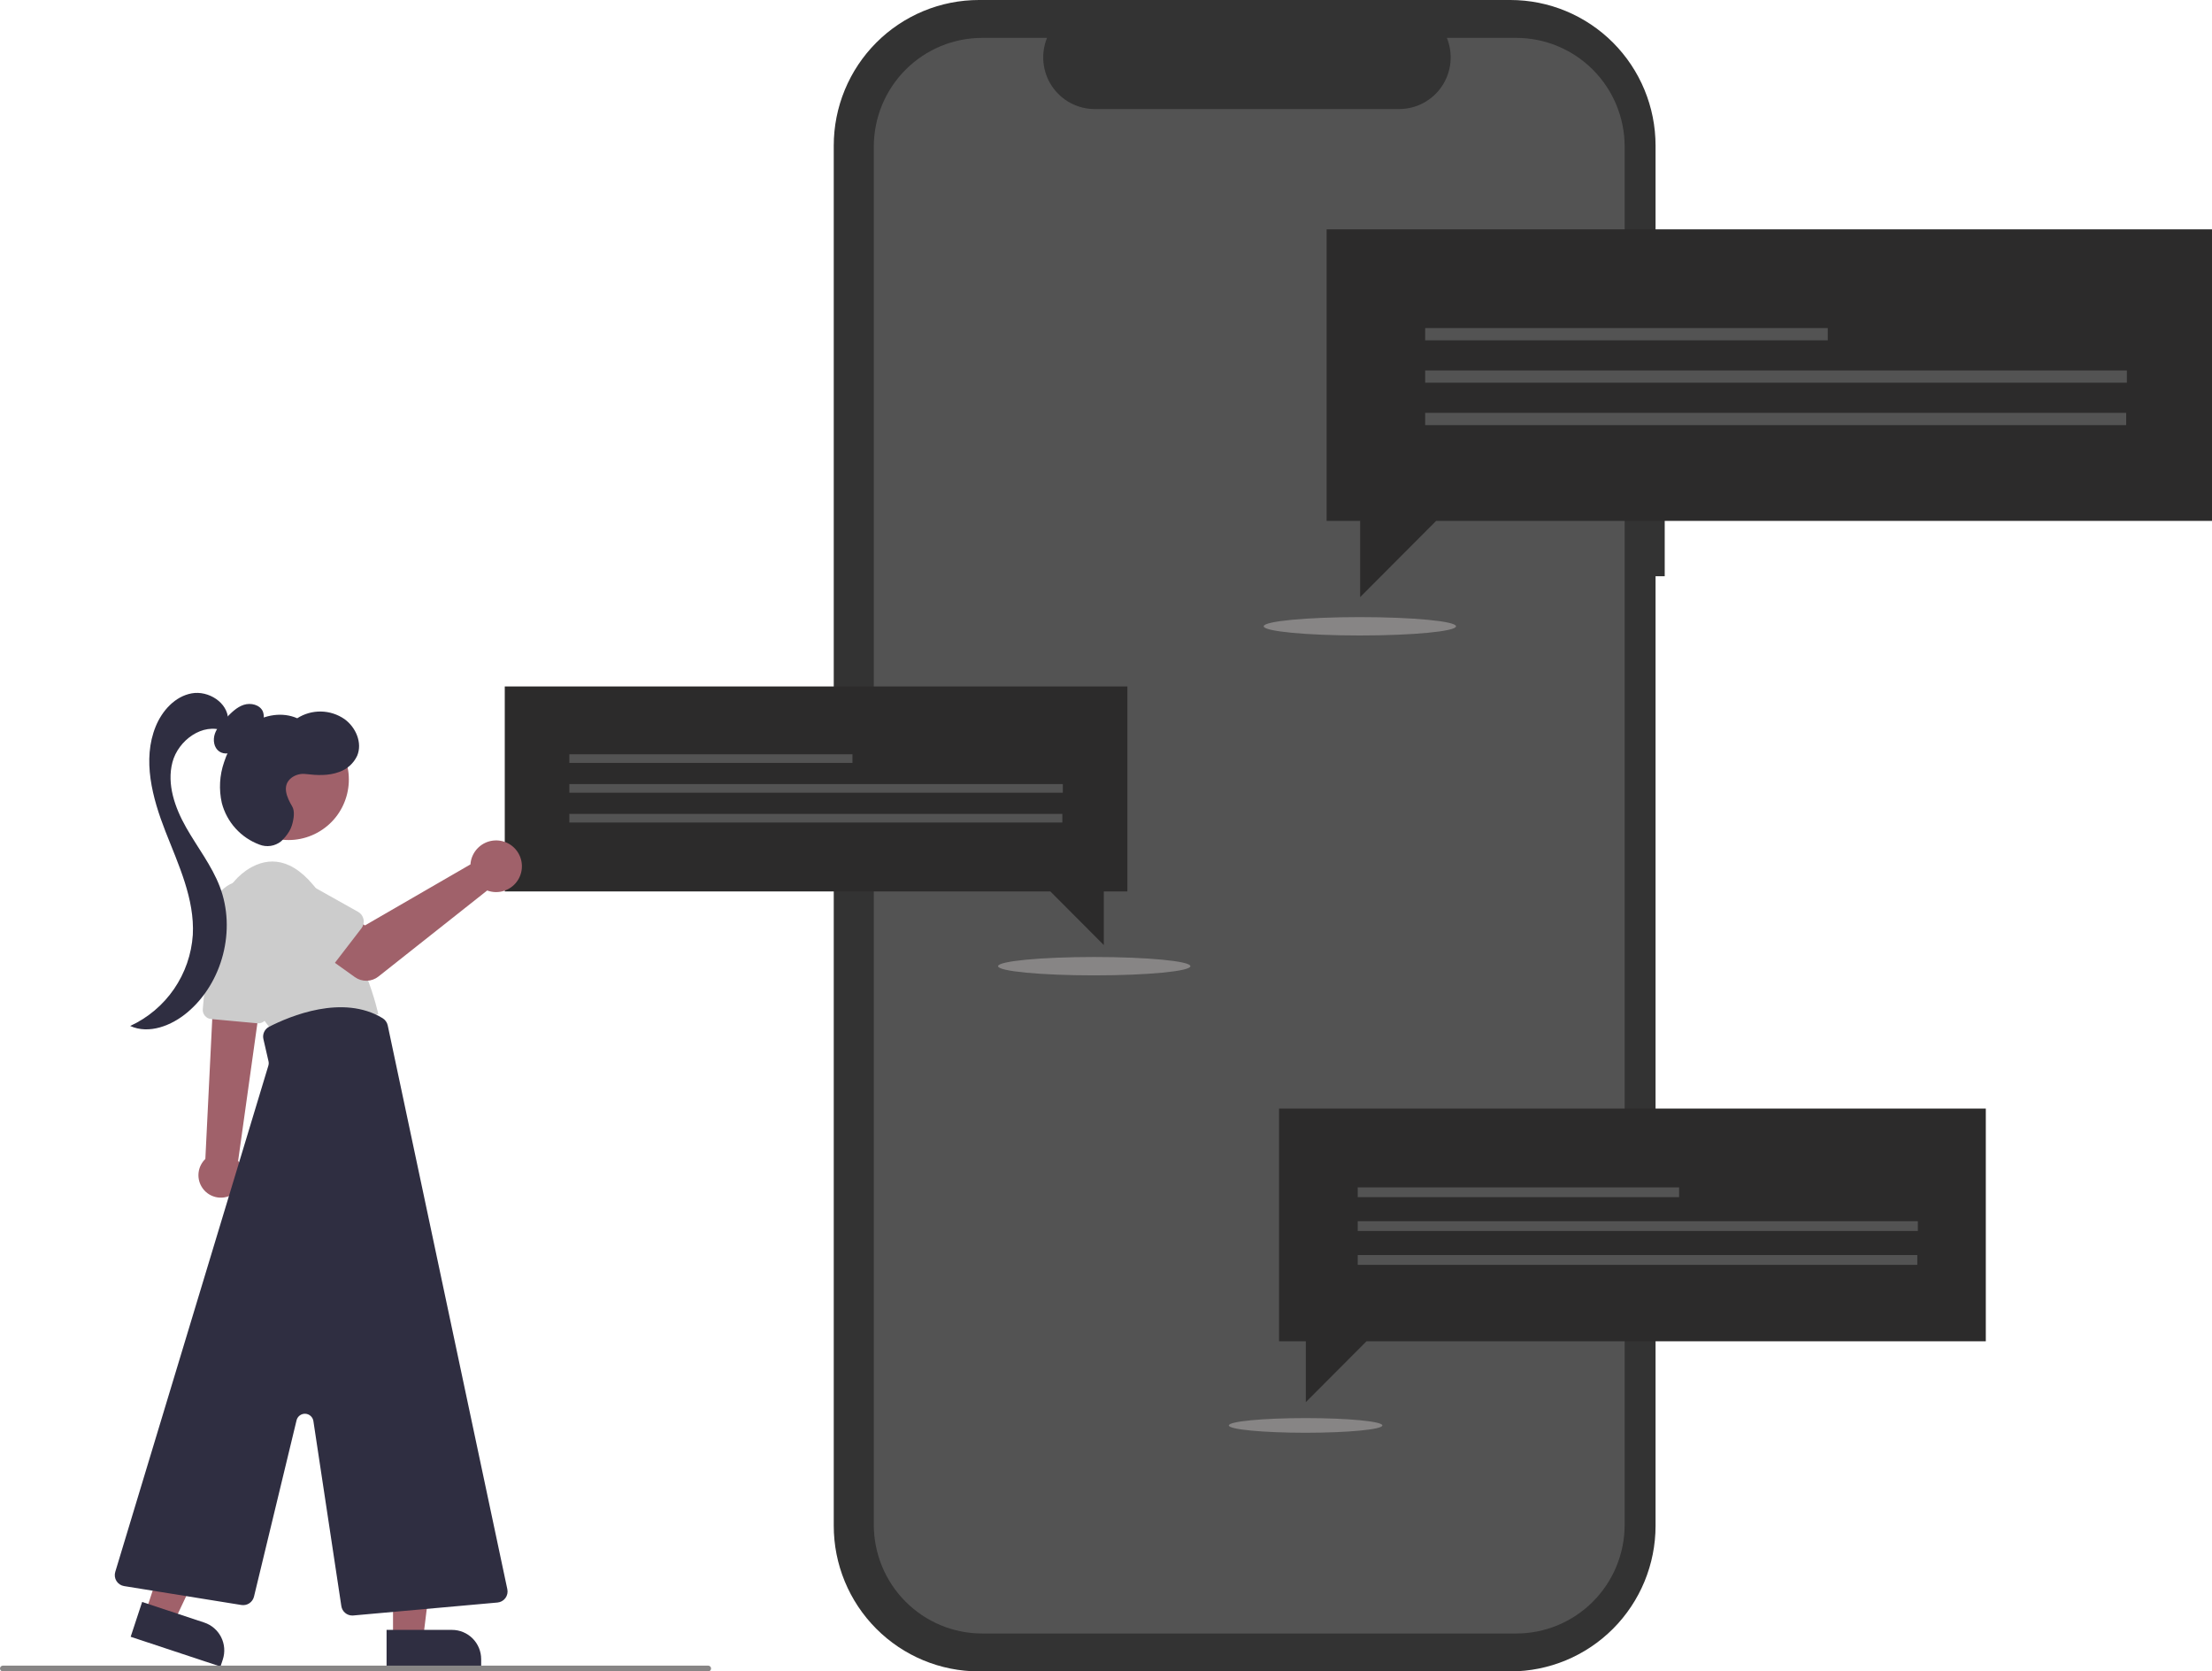 <svg width="372" height="281" viewBox="0 0 372 281" fill="none" xmlns="http://www.w3.org/2000/svg">
<g clip-path="url(#clip0_14_1134)">
<path d="M279.961 66.776H278.421V24.48C278.421 17.987 275.849 11.761 271.27 7.17C266.691 2.579 260.481 8.19223e-06 254.006 0H164.631C161.424 -8.61965e-06 158.249 0.633 155.287 1.863C152.325 3.094 149.633 4.897 147.366 7.17C145.099 9.443 143.3 12.142 142.073 15.112C140.846 18.082 140.215 21.265 140.215 24.48V256.52C140.215 259.735 140.846 262.918 142.073 265.888C143.3 268.858 145.099 271.557 147.366 273.83C149.633 276.103 152.325 277.906 155.287 279.137C158.249 280.367 161.424 281 164.631 281H254.006C260.481 281 266.691 278.421 271.27 273.83C275.849 269.239 278.421 263.013 278.421 256.52V96.883H279.961L279.961 66.776Z" fill="#333333"/>
<path d="M254.991 6.369H243.325C243.861 7.688 244.066 9.118 243.921 10.535C243.776 11.952 243.286 13.312 242.493 14.494C241.701 15.676 240.631 16.645 239.377 17.314C238.124 17.984 236.725 18.334 235.304 18.334H184.102C182.682 18.334 181.283 17.984 180.029 17.314C178.776 16.645 177.706 15.676 176.913 14.494C176.121 13.312 175.631 11.952 175.486 10.535C175.341 9.118 175.545 7.688 176.082 6.369H165.186C160.35 6.369 155.712 8.295 152.293 11.723C148.873 15.152 146.952 19.802 146.952 24.65V256.35C146.952 258.751 147.424 261.128 148.34 263.346C149.256 265.564 150.599 267.579 152.293 269.277C153.986 270.974 155.996 272.321 158.208 273.24C160.42 274.158 162.791 274.631 165.185 274.631H254.991C257.386 274.631 259.757 274.158 261.969 273.24C264.181 272.321 266.191 270.974 267.884 269.277C269.577 267.579 270.92 265.564 271.836 263.346C272.753 261.128 273.224 258.751 273.224 256.35V24.65C273.224 22.249 272.753 19.872 271.836 17.654C270.92 15.436 269.577 13.421 267.884 11.723C266.191 10.026 264.181 8.679 261.969 7.76C259.757 6.842 257.386 6.369 254.991 6.369Z" fill="#535353"/>
<path d="M228.692 106.839C237.624 106.839 244.865 106.147 244.865 105.294C244.865 104.441 237.624 103.75 228.692 103.75C219.759 103.75 212.518 104.441 212.518 105.294C212.518 106.147 219.759 106.839 228.692 106.839Z" fill="#878585"/>
<path d="M372 38.56H223.103V87.569H228.743V100.387L241.527 87.569H372V38.56Z" fill="#2C2B2B"/>
<path d="M307.382 55.156H239.675V57.216H307.382V55.156Z" fill="#535353"/>
<path d="M357.683 62.283H239.675V64.343H357.683V62.283Z" fill="#535353"/>
<path d="M357.568 69.409H239.675V71.47H357.568V69.409Z" fill="#535353"/>
<path d="M333.96 186.377H215.105V225.498H219.608V235.729L229.812 225.498H333.96V186.377Z" fill="#2C2B2B"/>
<path d="M282.38 199.625H228.334V201.269H282.38V199.625Z" fill="#535353"/>
<path d="M322.532 205.313H228.334V206.958H322.532V205.313Z" fill="#535353"/>
<path d="M322.44 211.002H228.334V212.647H322.44V211.002Z" fill="#535353"/>
<path d="M219.567 240.88C226.697 240.88 232.477 240.328 232.477 239.647C232.477 238.966 226.697 238.414 219.567 238.414C212.437 238.414 206.656 238.966 206.656 239.647C206.656 240.328 212.437 240.88 219.567 240.88Z" fill="#878585"/>
<path d="M184.021 163.983C192.953 163.983 200.195 163.291 200.195 162.438C200.195 161.585 192.953 160.894 184.021 160.894C175.088 160.894 167.847 161.585 167.847 162.438C167.847 163.291 175.088 163.983 184.021 163.983Z" fill="#878585"/>
<path d="M84.888 115.405H189.597V149.87H185.631V158.884L176.641 149.87H84.888V115.405Z" fill="#2C2B2B"/>
<path d="M143.363 126.811H95.749V128.26H143.363V126.811Z" fill="#535353"/>
<path d="M178.737 131.823H95.749V133.272H178.737V131.823Z" fill="#535353"/>
<path d="M178.655 136.835H95.749V138.283H178.655V136.835Z" fill="#535353"/>
<path d="M33.882 199.474C34.384 200.341 35.209 200.972 36.175 201.229C37.142 201.486 38.17 201.348 39.035 200.844C39.899 200.341 40.529 199.514 40.785 198.545C41.041 197.576 40.903 196.545 40.401 195.678C40.296 195.501 40.177 195.332 40.046 195.173L43.217 172.513L43.312 171.834L43.956 167.21L44.051 166.543L43.7 166.56L37.557 166.841L35.909 166.916L35.703 171.134L34.534 194.85C33.924 195.436 33.528 196.21 33.409 197.049C33.291 197.888 33.457 198.742 33.882 199.474Z" fill="#A0616A"/>
<path d="M43.294 172.04L35.492 171.322C35.088 171.284 34.715 171.087 34.455 170.774C34.194 170.461 34.068 170.057 34.103 169.651L35.55 153.386C35.621 152.596 35.848 151.828 36.219 151.128C36.591 150.427 37.098 149.809 37.712 149.309C38.326 148.808 39.034 148.437 39.794 148.216C40.554 147.995 41.35 147.929 42.136 148.022C42.921 148.115 43.68 148.365 44.368 148.757C45.055 149.149 45.657 149.676 46.138 150.306C46.619 150.935 46.969 151.656 47.168 152.423C47.366 153.191 47.409 153.991 47.294 154.776L44.955 170.73C44.901 171.095 44.718 171.429 44.439 171.671C44.161 171.913 43.804 172.046 43.436 172.046C43.389 172.046 43.341 172.044 43.294 172.04Z" fill="#CCCCCC"/>
<path d="M37.382 158.899C36.593 156.658 36.557 154.22 37.278 151.956C38 149.692 39.44 147.727 41.379 146.36C44.32 144.342 48.346 143.618 52.681 148.793C61.352 159.142 63.622 170.526 63.622 170.526L45.868 173.423C45.868 173.423 39.83 166.024 37.382 158.899Z" fill="#CCCCCC"/>
<path d="M66.096 275.473H71.157L73.565 255.898L66.095 255.898L66.096 275.473Z" fill="#A0616A"/>
<path d="M80.92 280.185L65.011 280.186L65.011 274.023L76.011 274.023C76.655 274.023 77.294 274.15 77.889 274.398C78.485 274.645 79.026 275.007 79.482 275.464C79.938 275.921 80.299 276.464 80.546 277.061C80.793 277.658 80.92 278.298 80.92 278.945L80.92 280.185Z" fill="#2F2E41"/>
<path d="M24.48 271.047L29.286 272.64L37.701 254.812L30.608 252.461L24.48 271.047Z" fill="#A0616A"/>
<path d="M37.08 280.186L21.975 275.18L23.904 269.329L34.348 272.79C34.96 272.993 35.526 273.315 36.014 273.737C36.503 274.159 36.903 274.674 37.193 275.251C37.482 275.829 37.656 276.457 37.703 277.102C37.751 277.747 37.671 278.394 37.468 279.008L37.08 280.186Z" fill="#2F2E41"/>
<path d="M53.39 139.982C58.304 137.289 60.11 131.111 57.424 126.184C54.737 121.256 48.576 119.446 43.662 122.139C38.747 124.833 36.941 131.01 39.628 135.937C42.314 140.865 48.476 142.675 53.39 139.982Z" fill="#A0616A"/>
<path d="M57.405 270.024L52.704 238.917C52.654 238.585 52.49 238.28 52.241 238.056C51.992 237.831 51.673 237.701 51.339 237.686C51.004 237.671 50.675 237.774 50.407 237.976C50.139 238.177 49.95 238.466 49.871 238.793L42.713 268.437C42.6 268.892 42.322 269.287 41.933 269.546C41.544 269.806 41.073 269.91 40.612 269.839L20.866 266.657C20.604 266.615 20.355 266.517 20.134 266.37C19.913 266.223 19.726 266.03 19.585 265.804C19.445 265.579 19.354 265.326 19.319 265.062C19.284 264.799 19.306 264.531 19.383 264.276L45.13 179.167C45.203 178.925 45.212 178.668 45.155 178.421L44.298 174.697C44.204 174.293 44.247 173.869 44.422 173.493C44.596 173.117 44.89 172.81 45.259 172.621C48.765 170.828 57.643 167.099 64.347 171.183C64.564 171.316 64.752 171.492 64.9 171.701C65.048 171.909 65.151 172.145 65.205 172.395L85.319 267.179C85.374 267.436 85.373 267.703 85.318 267.96C85.262 268.218 85.153 268.461 84.996 268.673C84.84 268.885 84.641 269.061 84.412 269.19C84.183 269.319 83.929 269.398 83.667 269.422L59.408 271.6C59.352 271.605 59.296 271.607 59.241 271.607C58.797 271.606 58.368 271.446 58.031 271.156C57.694 270.866 57.472 270.464 57.405 270.024Z" fill="#2F2E41"/>
<path d="M41.801 123.877C42.566 123.416 43.244 122.825 43.806 122.13C44.083 121.779 44.265 121.363 44.336 120.921C44.406 120.479 44.361 120.026 44.206 119.606C43.694 118.473 42.171 118.114 40.992 118.5C39.812 118.887 38.901 119.813 38.039 120.708C37.279 121.496 36.498 122.319 36.138 123.354C35.778 124.389 35.963 125.701 36.859 126.328C37.738 126.944 39.002 126.692 39.848 126.031C40.694 125.369 41.217 124.387 41.716 123.435L41.801 123.877Z" fill="#2F2E41"/>
<path d="M38.367 120.98C38.311 118.115 35.054 116.061 32.242 116.569C29.429 117.076 27.267 119.481 26.185 122.133C23.898 127.736 25.615 134.129 27.818 139.766C30.021 145.403 32.747 151.125 32.426 157.17C32.209 160.438 31.115 163.586 29.261 166.283C27.407 168.979 24.861 171.123 21.892 172.489C25.066 173.931 28.86 172.441 31.528 170.192C37.452 165.197 39.738 156.305 36.962 149.061C35.592 145.489 33.178 142.432 31.294 139.103C29.41 135.774 28.027 131.851 29 128.15C29.973 124.449 34.113 121.451 37.653 122.885L38.367 120.98Z" fill="#2F2E41"/>
<path d="M49.134 135.572C48.25 134.074 47.358 132.108 48.974 130.799C49.325 130.527 49.727 130.329 50.156 130.215C50.585 130.101 51.032 130.075 51.472 130.137C53.294 130.357 55.277 130.448 57.041 129.784C57.702 129.556 58.311 129.197 58.831 128.728C59.351 128.259 59.772 127.691 60.069 127.056C60.979 124.893 59.839 122.265 57.936 120.898C56.772 120.093 55.396 119.649 53.982 119.624C52.567 119.599 51.177 119.993 49.985 120.757C47.52 119.666 44.53 120.151 42.29 121.654C40.051 123.156 38.519 125.563 37.687 128.132C36.92 130.344 36.788 132.727 37.306 135.01C37.722 136.598 38.514 138.063 39.615 139.279C40.716 140.495 42.093 141.428 43.63 141.997C44.228 142.234 44.878 142.308 45.514 142.214C46.151 142.119 46.751 141.858 47.255 141.458C47.255 141.458 48.653 140.235 49.09 138.761C49.426 137.63 49.606 136.373 49.134 135.572Z" fill="#2F2E41"/>
<path d="M79.217 144.645C79.167 144.868 79.134 145.095 79.119 145.324L61.382 155.582L57.071 153.094L52.476 159.127L59.68 164.275C60.263 164.691 60.963 164.907 61.678 164.889C62.392 164.872 63.082 164.622 63.643 164.178L81.932 149.712C82.758 150.018 83.657 150.066 84.509 149.847C85.362 149.629 86.128 149.155 86.706 148.49C87.284 147.824 87.646 146.998 87.744 146.121C87.842 145.244 87.671 144.358 87.255 143.581C86.838 142.803 86.196 142.171 85.412 141.769C84.629 141.367 83.742 141.213 82.87 141.329C81.997 141.444 81.18 141.824 80.528 142.416C79.876 143.008 79.418 143.786 79.217 144.645V144.645Z" fill="#A0616A"/>
<path d="M60.789 156.068L55.057 163.517C54.894 163.729 54.687 163.903 54.451 164.028C54.215 164.153 53.955 164.225 53.688 164.239C53.421 164.254 53.155 164.211 52.906 164.113C52.658 164.015 52.433 163.864 52.248 163.671L45.759 156.915C44.682 156.072 43.982 154.836 43.813 153.476C43.644 152.117 44.02 150.746 44.857 149.664C45.695 148.582 46.927 147.878 48.282 147.705C49.637 147.532 51.005 147.905 52.087 148.742L60.226 153.305C60.459 153.435 60.661 153.615 60.819 153.831C60.976 154.047 61.085 154.295 61.139 154.557C61.192 154.819 61.189 155.09 61.129 155.351C61.068 155.612 60.953 155.856 60.789 156.068Z" fill="#CCCCCC"/>
<path d="M119.099 281H0.482C0.354 281 0.232 280.949 0.141 280.858C0.051 280.768 0 280.645 0 280.517C0 280.388 0.051 280.265 0.141 280.175C0.232 280.084 0.354 280.033 0.482 280.033H119.099C119.227 280.033 119.35 280.084 119.44 280.175C119.531 280.265 119.581 280.388 119.581 280.517C119.581 280.645 119.531 280.768 119.44 280.858C119.35 280.949 119.227 281 119.099 281H119.099Z" fill="#878585"/>
</g>
<defs>
<clipPath id="clip0_14_1134">
<rect width="372" height="281" fill="white"/>
</clipPath>
</defs>
</svg>
